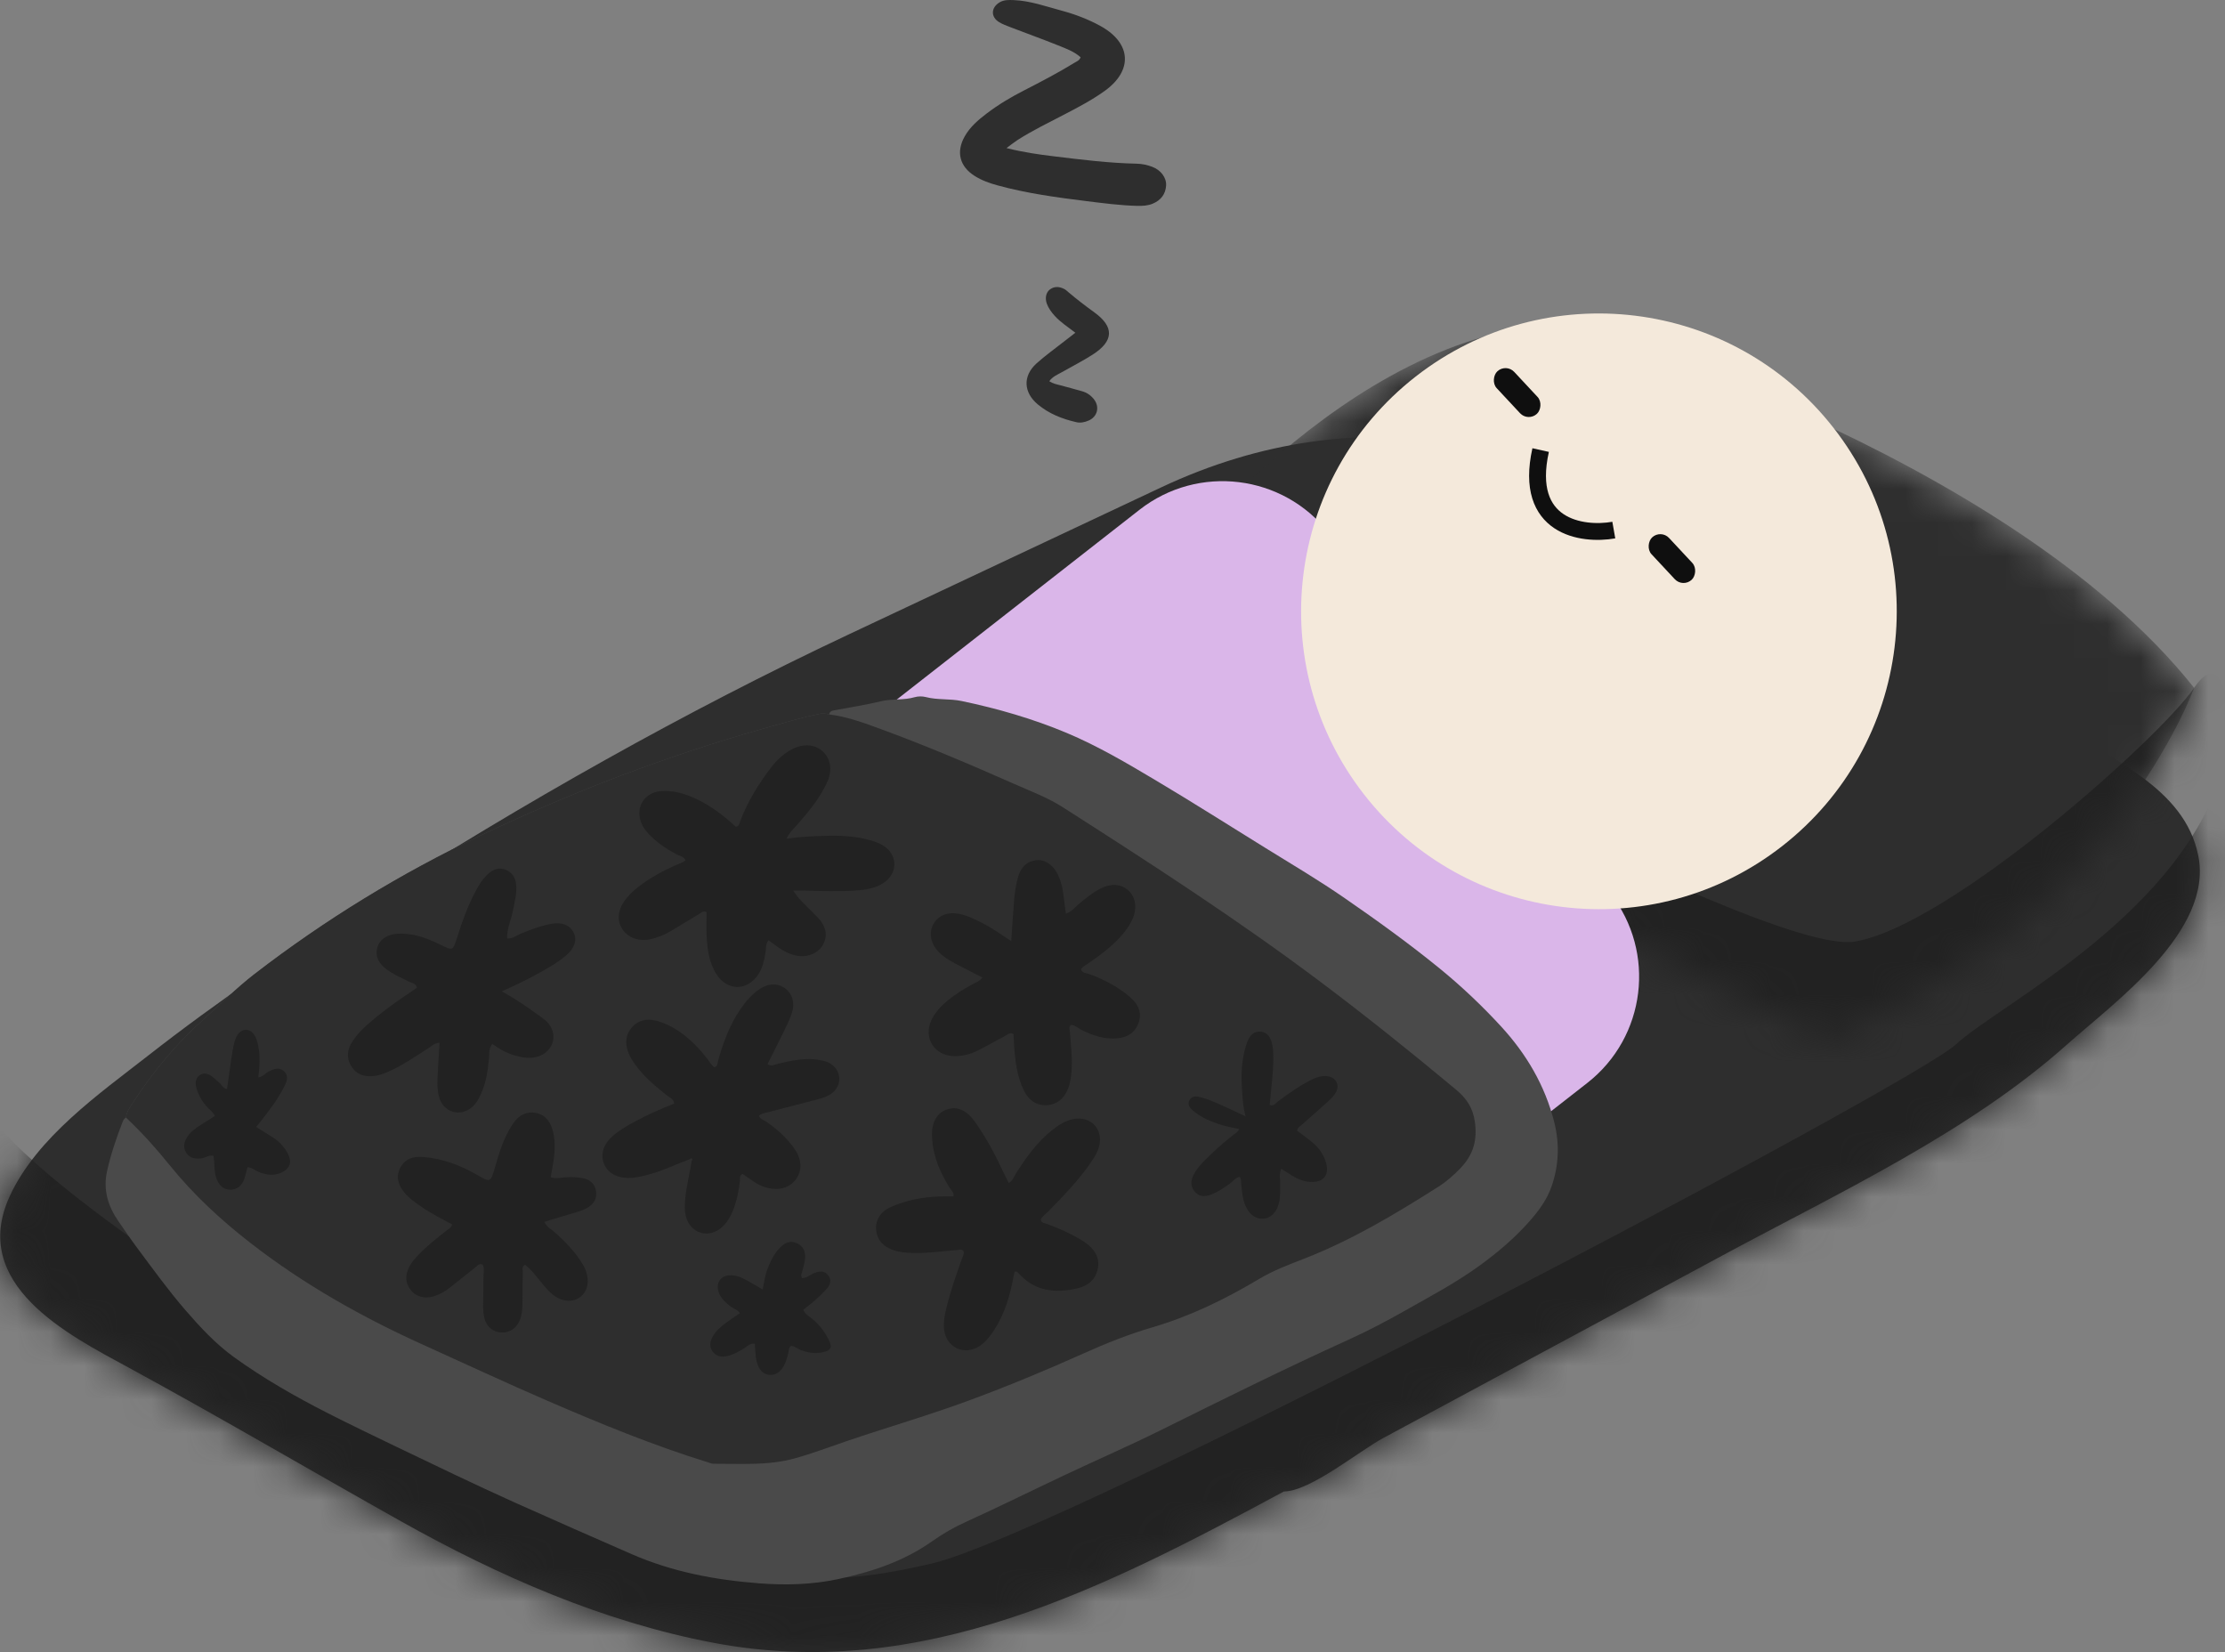 <svg width="66" height="49" viewBox="0 0 66 49" fill="none" xmlns="http://www.w3.org/2000/svg">
<rect x="0" y="0" width="66" height="49" fill="#808080" stroke="none"/>
<path d="M29.856 4.392C30.37 4.52 30.811 4.582 31.251 4.635C32.071 4.735 32.892 4.838 33.72 4.855C33.876 4.858 34.031 4.892 34.178 4.947C34.432 5.043 34.605 5.267 34.59 5.505C34.573 5.76 34.435 5.939 34.195 6.04C34.046 6.103 33.891 6.109 33.734 6.106C33.231 6.094 32.732 6.027 32.234 5.966C31.347 5.856 30.462 5.736 29.597 5.5C29.358 5.435 29.126 5.353 28.917 5.222C28.463 4.939 28.354 4.504 28.619 4.04C28.777 3.762 29.016 3.558 29.266 3.368C29.613 3.103 29.988 2.88 30.376 2.682C30.884 2.422 31.389 2.158 31.875 1.86C31.941 1.82 32.02 1.794 32.054 1.699C31.863 1.526 31.619 1.44 31.384 1.345C30.918 1.158 30.445 0.988 29.976 0.808C29.861 0.764 29.744 0.721 29.639 0.658C29.384 0.505 29.393 0.225 29.65 0.07C29.782 -0.01 29.929 -0.002 30.074 0.003C30.559 0.023 31.015 0.188 31.477 0.312C31.888 0.422 32.286 0.572 32.659 0.78C33.556 1.281 33.608 2.088 32.78 2.688C32.408 2.958 32.002 3.172 31.595 3.383C31.119 3.631 30.636 3.864 30.183 4.153C30.091 4.212 30.007 4.281 29.856 4.392Z" fill="#2E2E2E"/>
<path d="M31.898 9.869C31.66 9.685 31.452 9.553 31.286 9.368C31.188 9.259 31.101 9.143 31.051 9.005C30.991 8.839 31.029 8.666 31.15 8.58C31.282 8.488 31.424 8.499 31.562 8.568C31.611 8.592 31.653 8.632 31.696 8.669C31.942 8.879 32.199 9.075 32.462 9.265C33.055 9.694 33.041 10.112 32.416 10.515C32.116 10.708 31.795 10.869 31.485 11.046C31.362 11.116 31.224 11.167 31.125 11.307C31.234 11.379 31.34 11.399 31.445 11.425C31.661 11.481 31.875 11.544 32.09 11.602C32.236 11.641 32.355 11.723 32.447 11.839C32.629 12.068 32.554 12.364 32.287 12.476C32.173 12.524 32.053 12.551 31.927 12.522C31.508 12.426 31.116 12.272 30.782 11.993C30.358 11.637 30.336 11.151 30.744 10.781C31 10.55 31.284 10.349 31.556 10.134C31.659 10.053 31.763 9.973 31.898 9.869Z" fill="#2E2E2E"/>
<path d="M65.207 25.377C64.793 23.322 62.546 22.535 61.036 21.421C58.061 19.316 54.983 17.536 51.744 15.974C45.967 13.19 40.473 11.619 34.43 14.462C31.345 15.914 28.26 17.366 25.175 18.817C20.314 21.104 15.501 23.827 10.94 26.745C8.701 28.178 6.488 29.671 4.384 31.317C2.953 32.435 1.095 33.732 0.291 35.474C-0.92 38.101 2.025 39.591 3.795 40.552C6.486 42.014 9.191 43.605 11.89 45.119C14.802 46.752 17.891 48.103 21.151 48.723C27.346 49.901 32.738 47.114 38.084 44.237C38.859 44.236 40.322 43.033 41.029 42.653C42.161 42.044 43.294 41.434 44.426 40.825C46.691 39.606 48.957 38.387 51.222 37.168C54.574 35.365 58.412 33.569 61.303 30.99C62.719 29.727 65.659 27.623 65.207 25.377Z" fill="#2E2E2E"/>
<mask id="mask0_232_411" style="mask-type:luminance" maskUnits="userSpaceOnUse" x="0" y="12" width="66" height="37">
<path d="M65.214 25.419C64.803 23.363 62.557 22.574 61.048 21.458C58.076 19.349 55.001 17.565 51.763 15.999C45.99 13.207 40.498 11.629 34.452 14.465C31.364 15.912 28.277 17.36 25.19 18.808C20.327 21.089 15.51 23.806 10.946 26.718C8.705 28.148 6.49 29.639 4.383 31.282C2.951 32.398 1.091 33.692 0.286 35.434C-0.929 38.059 2.014 39.553 3.783 40.517C6.472 41.982 9.175 43.576 11.873 45.094C14.783 46.73 17.869 48.086 21.129 48.71C27.322 49.895 32.718 47.115 38.068 44.245C38.843 44.245 40.307 43.044 41.014 42.665C42.148 42.057 43.281 41.449 44.414 40.841C46.681 39.625 48.948 38.41 51.214 37.194C54.569 35.394 58.409 33.603 61.303 31.028C62.72 29.765 65.663 27.665 65.214 25.419Z" fill="white"/>
</mask>
<g mask="url(#mask0_232_411)">
<path d="M-0 33.438C-0 33.438 1.735 35.876 11.524 41.565C21.312 47.255 23.759 47.262 27.622 46.378C31.486 45.494 56.729 32.177 58.017 30.978C59.305 29.78 64.843 27.071 66.002 22.601L68.449 33.573L60.979 50.031L40.373 57.549L14.357 59.988C14.357 59.988 3.41 58.498 1.993 57.414C0.576 56.33 -6.25 51.667 -6.765 50.612C-7.28 49.557 -8.439 40.481 -8.439 40.481L-2.515 34.792L-0 33.438Z" fill="#222222"/>
</g>
<mask id="mask1_232_411" style="mask-type:luminance" maskUnits="userSpaceOnUse" x="34" y="9" width="32" height="22">
<path d="M46.41 9.622C46.41 9.622 59.486 13.361 65.084 20.401C65.084 20.401 62.638 27.248 54.286 30.844C54.286 30.844 33.572 21.582 34.345 17.227C34.345 17.227 39.951 9.743 46.41 9.622Z" fill="white"/>
</mask>
<g mask="url(#mask1_232_411)">
<path d="M46.41 9.622C46.41 9.622 59.486 13.361 65.084 20.401C65.084 20.401 62.638 27.248 54.286 30.844C54.286 30.844 33.572 21.582 34.345 17.227C34.345 17.227 39.951 9.743 46.41 9.622Z" fill="#2E2E2E"/>
</g>
<mask id="mask2_232_411" style="mask-type:luminance" maskUnits="userSpaceOnUse" x="34" y="9" width="32" height="22">
<path d="M46.41 9.622C46.41 9.622 59.486 13.361 65.084 20.401C65.084 20.401 62.638 27.248 54.286 30.844C54.286 30.844 33.572 21.582 34.345 17.227C34.345 17.227 39.951 9.743 46.41 9.622Z" fill="white"/>
</mask>
<g mask="url(#mask2_232_411)">
<path d="M33.865 18.137C33.865 18.137 52.194 28.422 55.031 27.926C57.868 27.429 64.071 21.886 65.084 20.401C66.097 18.917 66.167 21.825 66.167 21.825C66.167 21.825 63.117 26.082 62.975 26.294C62.833 26.507 59.358 30.216 58.436 30.844C57.514 31.473 53.754 33.104 53.257 33.033C52.761 32.962 47.88 31.33 47.589 31.189C47.298 31.047 38.45 26.365 38.157 26.081C37.864 25.798 35.207 21.967 35.207 21.967L34.136 19.839L33.865 18.137Z" fill="#222222"/>
</g>
<path d="M33.801 15.12C35.542 13.759 38.056 14.068 39.416 15.809L47.773 26.505C49.133 28.246 48.825 30.76 47.084 32.12L37.486 39.618C35.746 40.978 33.232 40.669 31.872 38.929L23.517 28.235C22.157 26.494 22.465 23.981 24.205 22.621L33.801 15.12Z" fill="#DAB6E9"/>
<circle cx="47.429" cy="18.132" r="8.834" transform="rotate(52 47.429 18.132)" fill="#F4E9DB"/>
<rect x="44.675" y="10.772" width="1.722" height="0.709" rx="0.354" transform="rotate(47 44.675 10.772)" fill="#0F0F0F"/>
<rect x="49.267" y="15.697" width="1.719" height="0.709" rx="0.354" transform="rotate(47 49.267 15.697)" fill="#0F0F0F"/>
<path d="M45.7 13.349C45.188 15.643 46.933 15.887 47.87 15.722" stroke="#0F0F0F" stroke-width="0.5" stroke-linejoin="round"/>
<path d="M46.102 33.277C45.828 32.193 45.275 31.259 44.528 30.446C43.963 29.832 43.356 29.256 42.705 28.725C41.797 27.985 40.85 27.303 39.888 26.639C39.127 26.113 38.331 25.641 37.544 25.155C36.464 24.487 35.392 23.805 34.3 23.155C33.437 22.641 32.575 22.131 31.645 21.74C30.636 21.317 29.592 21.016 28.522 20.792C28.17 20.718 27.811 20.766 27.463 20.675C27.359 20.648 27.233 20.649 27.13 20.679C26.805 20.774 26.466 20.72 26.138 20.798C25.674 20.909 25.202 20.984 24.733 21.07C24.657 21.084 24.61 21.114 24.595 21.191C24.5 21.165 24.413 21.152 24.306 21.174C23.748 21.289 23.204 21.453 22.657 21.607C19.771 22.422 16.98 23.487 14.273 24.772C11.885 25.907 9.641 27.279 7.546 28.894C7.004 29.312 6.526 29.797 6.019 30.25C5.215 30.97 4.536 31.797 3.947 32.698C3.856 32.837 3.756 32.974 3.736 33.148C3.684 33.176 3.656 33.225 3.636 33.277C3.452 33.755 3.286 34.235 3.175 34.739C3.05 35.303 3.214 35.792 3.514 36.224C3.696 36.487 3.877 36.755 4.07 37.014C4.535 37.638 4.99 38.269 5.501 38.86C5.941 39.369 6.396 39.858 6.939 40.252C7.817 40.886 8.757 41.422 9.722 41.914C10.388 42.253 11.063 42.577 11.737 42.901C12.914 43.466 14.089 44.034 15.281 44.57C16.43 45.086 17.583 45.591 18.738 46.096C19.948 46.624 21.223 46.863 22.523 46.962C23.299 47.021 24.083 47.002 24.853 46.838C25.852 46.624 26.812 46.309 27.654 45.711C27.974 45.484 28.307 45.296 28.665 45.133C29.651 44.685 30.621 44.203 31.6 43.742C32.549 43.295 33.511 42.876 34.45 42.41C36.28 41.502 38.111 40.594 39.972 39.749C40.54 39.491 41.096 39.203 41.641 38.894C42.407 38.46 43.184 38.05 43.9 37.53C44.434 37.141 44.935 36.715 45.371 36.221C45.643 35.914 45.891 35.578 46.027 35.182C46.242 34.556 46.265 33.921 46.102 33.277Z" fill="#4A4A4A"/>
<path d="M3.737 33.148C3.756 32.974 3.856 32.836 3.947 32.697C4.537 31.796 5.215 30.969 6.019 30.25C6.527 29.797 7.005 29.312 7.546 28.894C9.641 27.278 11.885 25.906 14.273 24.772C16.98 23.486 19.771 22.422 22.657 21.607C23.204 21.453 23.748 21.289 24.306 21.174C24.413 21.152 24.5 21.165 24.596 21.19C25.11 21.253 25.591 21.428 26.074 21.605C27.428 22.099 28.753 22.663 30.07 23.245C30.559 23.462 31.067 23.65 31.52 23.939C34.118 25.599 36.707 27.273 39.175 29.126C40.542 30.153 41.874 31.222 43.187 32.316C43.491 32.569 43.684 32.843 43.746 33.254C43.829 33.8 43.707 34.243 43.334 34.635C43.133 34.846 42.917 35.039 42.67 35.196C41.396 36.005 40.105 36.779 38.691 37.33C38.236 37.507 37.774 37.679 37.35 37.933C36.349 38.531 35.303 39.041 34.185 39.368C33.484 39.573 32.817 39.84 32.154 40.137C31.044 40.636 29.92 41.103 28.778 41.525C27.564 41.975 26.319 42.333 25.093 42.751C24.586 42.925 24.084 43.115 23.568 43.257C22.783 43.474 21.972 43.412 21.17 43.416C21.105 43.417 21.04 43.385 20.976 43.365C19.353 42.862 17.784 42.215 16.227 41.542C14.997 41.01 13.783 40.443 12.561 39.891C10.753 39.075 9.033 38.108 7.461 36.891C6.566 36.199 5.739 35.436 5.027 34.552C4.627 34.058 4.203 33.583 3.737 33.148Z" fill="#2E2E2E"/>
<path d="M23.531 26.415C23.658 26.625 23.792 26.743 23.915 26.869C24.032 26.99 24.155 27.103 24.27 27.226C24.5 27.473 24.553 27.739 24.428 27.992C24.305 28.242 24.008 28.391 23.694 28.354C23.466 28.327 23.268 28.224 23.082 28.096C22.991 28.034 22.904 27.966 22.796 27.887C22.702 28.009 22.726 28.148 22.705 28.27C22.665 28.492 22.619 28.71 22.494 28.901C22.166 29.398 21.578 29.398 21.255 28.9C21.028 28.549 20.98 28.148 20.96 27.744C20.949 27.512 20.958 27.279 20.958 27.05C20.841 27.003 20.778 27.087 20.706 27.13C20.436 27.288 20.171 27.455 19.902 27.614C19.708 27.728 19.502 27.814 19.281 27.86C18.938 27.93 18.622 27.81 18.456 27.55C18.297 27.3 18.323 26.995 18.535 26.705C18.647 26.55 18.787 26.421 18.937 26.304C19.284 26.035 19.666 25.827 20.066 25.65C20.157 25.61 20.257 25.588 20.334 25.514C20.279 25.399 20.156 25.387 20.061 25.337C19.763 25.178 19.488 24.99 19.252 24.746C19.15 24.64 19.066 24.523 19.014 24.385C18.846 23.941 19.12 23.504 19.595 23.466C19.973 23.435 20.325 23.541 20.663 23.701C21.101 23.908 21.48 24.201 21.826 24.523C21.926 24.508 21.929 24.432 21.95 24.374C22.172 23.782 22.498 23.251 22.882 22.752C23.047 22.538 23.245 22.356 23.485 22.227C23.815 22.05 24.162 22.071 24.395 22.277C24.63 22.485 24.7 22.822 24.547 23.172C24.335 23.66 23.994 24.062 23.65 24.46C23.55 24.576 23.426 24.674 23.328 24.877C23.719 24.817 24.067 24.805 24.415 24.793C24.885 24.777 25.354 24.791 25.811 24.921C25.951 24.961 26.09 25.006 26.212 25.087C26.641 25.369 26.635 25.918 26.196 26.195C25.943 26.355 25.653 26.396 25.362 26.414C24.87 26.445 24.378 26.429 23.886 26.415C23.788 26.413 23.69 26.415 23.531 26.415Z" fill="#222222"/>
<path d="M29.14 28.993C28.852 28.844 28.583 28.709 28.317 28.568C28.14 28.473 27.966 28.37 27.828 28.219C27.602 27.972 27.548 27.669 27.684 27.416C27.821 27.161 28.095 27.041 28.433 27.102C28.7 27.15 28.938 27.277 29.178 27.398C29.454 27.537 29.702 27.724 29.996 27.914C30.026 27.48 30.051 27.094 30.081 26.709C30.099 26.474 30.134 26.242 30.198 26.016C30.274 25.747 30.432 25.557 30.722 25.515C30.971 25.478 31.221 25.634 31.364 25.911C31.49 26.154 31.534 26.418 31.563 26.686C31.577 26.817 31.598 26.947 31.618 27.097C31.785 27.047 31.871 26.924 31.977 26.834C32.192 26.654 32.405 26.474 32.658 26.348C32.968 26.194 33.26 26.219 33.471 26.412C33.678 26.601 33.734 26.908 33.61 27.218C33.517 27.449 33.367 27.645 33.198 27.826C32.945 28.097 32.649 28.317 32.346 28.53C32.249 28.598 32.136 28.652 32.064 28.749C32.107 28.868 32.214 28.857 32.29 28.884C32.651 29.01 32.989 29.182 33.302 29.402C33.411 29.479 33.516 29.565 33.609 29.66C33.793 29.851 33.867 30.076 33.774 30.337C33.683 30.592 33.497 30.739 33.234 30.783C32.817 30.852 32.438 30.727 32.072 30.543C31.975 30.494 31.893 30.41 31.775 30.397C31.689 30.457 31.732 30.539 31.737 30.609C31.759 30.954 31.806 31.299 31.791 31.647C31.782 31.86 31.764 32.071 31.688 32.273C31.575 32.57 31.367 32.765 31.043 32.779C30.733 32.792 30.512 32.625 30.376 32.353C30.167 31.934 30.115 31.478 30.082 31.019C30.073 30.899 30.07 30.779 30.064 30.669C29.956 30.611 29.897 30.68 29.833 30.715C29.556 30.861 29.285 31.018 29.005 31.158C28.773 31.273 28.524 31.339 28.26 31.323C27.701 31.289 27.392 30.776 27.625 30.265C27.735 30.025 27.912 29.84 28.112 29.675C28.337 29.49 28.584 29.337 28.84 29.197C28.936 29.144 29.049 29.115 29.14 28.993Z" fill="#222222"/>
<path d="M20.458 34.383C20.07 34.525 19.699 34.711 19.299 34.82C19.083 34.879 18.868 34.94 18.641 34.939C18.284 34.938 18.015 34.778 17.912 34.506C17.808 34.233 17.898 33.938 18.171 33.699C18.373 33.52 18.607 33.387 18.843 33.26C19.217 33.058 19.605 32.887 19.997 32.732C19.984 32.593 19.875 32.563 19.802 32.505C19.459 32.233 19.122 31.959 18.861 31.602C18.768 31.474 18.683 31.343 18.63 31.195C18.538 30.935 18.554 30.686 18.743 30.471C18.932 30.256 19.178 30.208 19.447 30.271C19.666 30.322 19.868 30.417 20.059 30.537C20.425 30.765 20.719 31.069 20.982 31.406C21.049 31.493 21.098 31.597 21.192 31.657C21.297 31.622 21.282 31.53 21.301 31.46C21.45 30.918 21.647 30.397 21.965 29.928C22.117 29.705 22.294 29.502 22.516 29.347C22.79 29.157 23.072 29.152 23.297 29.321C23.505 29.479 23.587 29.749 23.488 30.049C23.422 30.249 23.325 30.44 23.232 30.631C23.082 30.942 22.924 31.249 22.767 31.561C22.88 31.642 22.97 31.576 23.06 31.555C23.474 31.459 23.887 31.36 24.318 31.442C24.418 31.461 24.516 31.481 24.605 31.53C24.972 31.733 24.997 32.205 24.652 32.443C24.483 32.559 24.282 32.599 24.088 32.65C23.645 32.765 23.201 32.878 22.758 32.993C22.673 33.015 22.585 33.03 22.515 33.092C22.543 33.193 22.642 33.212 22.713 33.26C23.04 33.481 23.332 33.739 23.56 34.064C23.784 34.385 23.802 34.709 23.616 34.969C23.421 35.241 23.09 35.328 22.712 35.218C22.448 35.142 22.246 34.963 22.029 34.82C21.919 34.867 21.956 34.959 21.948 35.028C21.915 35.33 21.853 35.624 21.741 35.907C21.669 36.085 21.573 36.249 21.433 36.382C21.035 36.761 20.469 36.593 20.341 36.059C20.304 35.905 20.311 35.75 20.323 35.593C20.353 35.202 20.46 34.823 20.514 34.436C20.537 34.408 20.552 34.377 20.512 34.355C20.502 34.35 20.476 34.373 20.458 34.383Z" fill="#222222"/>
<path d="M29.922 35.088C30.048 35.015 30.076 34.901 30.133 34.81C30.439 34.327 30.769 33.864 31.225 33.508C31.41 33.363 31.606 33.234 31.845 33.19C32.353 33.095 32.73 33.49 32.606 33.99C32.559 34.177 32.455 34.338 32.347 34.494C31.984 35.022 31.539 35.477 31.094 35.933C31.018 36.012 30.916 36.069 30.872 36.177C30.894 36.277 30.983 36.276 31.052 36.3C31.389 36.422 31.715 36.568 32.025 36.747C32.102 36.792 32.177 36.841 32.247 36.896C32.484 37.079 32.624 37.313 32.565 37.621C32.504 37.942 32.283 38.134 31.983 38.206C31.318 38.365 30.694 38.312 30.203 37.754C30.189 37.738 30.17 37.726 30.151 37.715C30.143 37.71 30.131 37.714 30.096 37.714C30.069 37.846 30.041 37.984 30.012 38.121C29.907 38.617 29.737 39.087 29.45 39.509C29.342 39.667 29.221 39.814 29.061 39.921C28.603 40.228 28.049 39.96 28.002 39.41C27.982 39.173 28.034 38.943 28.091 38.716C28.206 38.26 28.364 37.818 28.517 37.375C28.545 37.292 28.602 37.216 28.587 37.119C28.532 37.03 28.448 37.071 28.377 37.077C27.943 37.113 27.512 37.174 27.074 37.162C26.883 37.156 26.694 37.145 26.512 37.084C26.226 36.987 26.027 36.808 25.99 36.493C25.956 36.206 26.109 35.942 26.419 35.802C26.883 35.594 27.376 35.503 27.883 35.487C28.016 35.482 28.149 35.486 28.28 35.486C28.313 35.367 28.222 35.314 28.177 35.243C27.896 34.792 27.682 34.318 27.651 33.777C27.65 33.755 27.646 33.733 27.646 33.71C27.63 33.287 27.791 33.002 28.103 32.902C28.397 32.807 28.678 32.931 28.922 33.276C29.259 33.751 29.53 34.264 29.775 34.792C29.821 34.89 29.87 34.985 29.922 35.088Z" fill="#222222"/>
<path d="M13.038 30.929C12.881 30.935 12.805 31.026 12.715 31.084C12.358 31.315 12.008 31.554 11.623 31.738C11.461 31.815 11.296 31.886 11.118 31.911C10.83 31.952 10.579 31.878 10.419 31.622C10.267 31.378 10.301 31.128 10.451 30.895C10.572 30.706 10.726 30.544 10.894 30.394C11.254 30.074 11.64 29.789 12.04 29.521C12.15 29.447 12.259 29.371 12.369 29.295C12.333 29.163 12.218 29.157 12.136 29.117C11.906 29.003 11.668 28.903 11.462 28.746C11.254 28.588 11.119 28.389 11.191 28.111C11.252 27.873 11.478 27.715 11.78 27.695C12.242 27.665 12.659 27.821 13.064 28.02C13.434 28.202 13.434 28.202 13.558 27.81C13.705 27.34 13.872 26.878 14.103 26.442C14.202 26.254 14.314 26.073 14.472 25.927C14.62 25.791 14.791 25.714 14.993 25.794C15.202 25.877 15.3 26.042 15.313 26.262C15.33 26.535 15.259 26.793 15.204 27.056C15.151 27.314 15.032 27.559 15.043 27.834C15.204 27.849 15.309 27.752 15.429 27.701C15.728 27.576 16.03 27.46 16.351 27.401C16.664 27.343 16.906 27.437 17.014 27.658C17.122 27.88 17.047 28.121 16.796 28.336C16.574 28.526 16.323 28.673 16.07 28.816C15.701 29.024 15.32 29.211 14.887 29.402C15.28 29.624 15.621 29.851 15.95 30.093C16.04 30.16 16.135 30.221 16.214 30.298C16.561 30.636 16.445 31.16 15.991 31.326C15.746 31.416 15.506 31.37 15.267 31.303C15.029 31.236 14.816 31.116 14.603 30.961C14.492 31.104 14.518 31.252 14.505 31.389C14.47 31.757 14.419 32.121 14.261 32.461C14.2 32.594 14.13 32.72 14.02 32.821C13.66 33.15 13.144 32.999 13.021 32.526C12.958 32.285 12.975 32.038 12.987 31.793C13.001 31.508 13.021 31.224 13.038 30.929Z" fill="#222222"/>
<path d="M16.15 36.24C16.222 36.399 16.331 36.443 16.414 36.515C16.752 36.811 17.067 37.128 17.296 37.518C17.508 37.882 17.472 38.267 17.217 38.466C16.96 38.666 16.586 38.604 16.285 38.299C16.16 38.172 16.052 38.028 15.938 37.891C15.826 37.754 15.713 37.618 15.572 37.513C15.468 37.571 15.509 37.659 15.507 37.729C15.5 38.042 15.501 38.355 15.497 38.668C15.495 38.825 15.482 38.982 15.429 39.131C15.34 39.386 15.117 39.538 14.867 39.522C14.622 39.507 14.433 39.355 14.369 39.097C14.339 38.98 14.332 38.854 14.331 38.732C14.331 38.43 14.342 38.128 14.343 37.827C14.344 37.719 14.377 37.604 14.309 37.505C14.212 37.465 14.162 37.541 14.104 37.587C13.849 37.787 13.599 37.993 13.343 38.192C13.202 38.302 13.047 38.393 12.874 38.447C12.6 38.532 12.334 38.462 12.178 38.256C12.011 38.035 12.019 37.801 12.145 37.563C12.214 37.433 12.311 37.325 12.411 37.219C12.659 36.959 12.941 36.739 13.221 36.516C13.288 36.462 13.379 36.429 13.412 36.316C13.102 36.151 12.784 35.992 12.494 35.789C12.32 35.667 12.142 35.549 12.005 35.383C11.822 35.161 11.729 34.915 11.871 34.64C12.012 34.367 12.262 34.292 12.552 34.316C13.131 34.364 13.661 34.56 14.16 34.852C14.547 35.077 14.55 35.074 14.679 34.634C14.78 34.291 14.878 33.946 15.043 33.627C15.109 33.498 15.181 33.37 15.27 33.257C15.426 33.058 15.636 32.961 15.891 33.008C16.148 33.055 16.299 33.23 16.376 33.468C16.479 33.783 16.466 34.107 16.419 34.431C16.395 34.593 16.363 34.755 16.334 34.917C16.485 34.971 16.617 34.93 16.748 34.92C16.939 34.907 17.13 34.908 17.316 34.951C17.504 34.995 17.637 35.112 17.676 35.307C17.718 35.516 17.636 35.68 17.463 35.798C17.342 35.88 17.203 35.923 17.063 35.964C16.765 36.051 16.469 36.143 16.15 36.24Z" fill="#222222"/>
<path d="M38.476 33.536C38.609 33.637 38.754 33.739 38.891 33.851C39.103 34.024 39.268 34.231 39.339 34.503C39.427 34.846 39.276 35.053 38.922 35.057C38.704 35.059 38.507 34.981 38.323 34.866C38.222 34.803 38.122 34.739 38.004 34.666C37.94 34.821 37.974 34.954 37.973 35.083C37.971 35.284 37.987 35.485 37.937 35.683C37.869 35.956 37.694 36.132 37.474 36.148C37.252 36.163 37.054 36.022 36.943 35.761C36.854 35.552 36.838 35.328 36.817 35.106C36.811 35.041 36.825 34.971 36.773 34.906C36.645 34.923 36.577 35.038 36.48 35.106C36.306 35.228 36.134 35.352 35.933 35.428C35.716 35.51 35.563 35.487 35.443 35.347C35.309 35.192 35.316 35.022 35.404 34.848C35.48 34.696 35.587 34.568 35.705 34.447C35.98 34.168 36.271 33.908 36.578 33.664C36.637 33.617 36.716 33.59 36.756 33.486C36.584 33.448 36.414 33.421 36.251 33.371C35.929 33.273 35.619 33.146 35.362 32.919C35.284 32.849 35.227 32.761 35.273 32.652C35.326 32.525 35.441 32.507 35.555 32.531C35.841 32.592 36.102 32.722 36.367 32.84C36.539 32.917 36.708 33 36.947 33.112C36.858 32.775 36.855 32.49 36.836 32.206C36.812 31.847 36.837 31.491 36.923 31.141C36.95 31.033 36.985 30.925 37.033 30.826C37.099 30.687 37.21 30.589 37.373 30.597C37.551 30.605 37.657 30.719 37.71 30.88C37.763 31.04 37.769 31.208 37.77 31.377C37.771 31.846 37.702 32.31 37.663 32.774C37.787 32.817 37.836 32.722 37.901 32.674C38.225 32.434 38.549 32.197 38.914 32.02C39.056 31.951 39.204 31.902 39.366 31.92C39.627 31.948 39.754 32.179 39.622 32.406C39.568 32.501 39.487 32.584 39.405 32.659C39.141 32.9 38.87 33.134 38.603 33.371C38.555 33.414 38.487 33.44 38.476 33.536Z" fill="#222222"/>
<path d="M7.596 33.425C7.789 33.545 7.952 33.642 8.111 33.746C8.291 33.865 8.433 34.022 8.536 34.212C8.671 34.463 8.603 34.669 8.339 34.784C8.121 34.879 7.904 34.85 7.687 34.766C7.573 34.722 7.482 34.628 7.34 34.62C7.309 34.738 7.286 34.858 7.245 34.971C7.168 35.184 7.013 35.293 6.82 35.286C6.611 35.279 6.5 35.15 6.428 34.972C6.338 34.751 6.377 34.51 6.33 34.282C6.188 34.249 6.087 34.346 5.966 34.358C5.788 34.375 5.629 34.355 5.524 34.192C5.42 34.029 5.458 33.87 5.556 33.72C5.656 33.567 5.803 33.463 5.953 33.365C6.092 33.275 6.233 33.19 6.374 33.101C6.315 32.973 6.204 32.908 6.125 32.816C5.986 32.651 5.878 32.471 5.824 32.26C5.788 32.122 5.795 31.984 5.917 31.894C6.041 31.803 6.175 31.843 6.29 31.927C6.37 31.987 6.439 32.061 6.516 32.125C6.582 32.181 6.61 32.28 6.735 32.3C6.776 32.002 6.816 31.706 6.861 31.411C6.886 31.246 6.911 31.079 6.952 30.917C7.014 30.676 7.136 30.549 7.287 30.545C7.448 30.54 7.579 30.678 7.641 30.936C7.701 31.187 7.713 31.444 7.688 31.702C7.68 31.779 7.673 31.856 7.662 31.956C7.807 31.936 7.877 31.824 7.979 31.774C8.127 31.702 8.277 31.646 8.417 31.767C8.563 31.893 8.52 32.052 8.447 32.198C8.252 32.591 7.988 32.938 7.717 33.28C7.684 33.324 7.647 33.364 7.596 33.425Z" fill="#222222"/>
<path d="M22.39 39.856C22.241 39.832 22.169 39.934 22.078 39.989C21.915 40.088 21.75 40.184 21.562 40.223C21.4 40.258 21.249 40.231 21.141 40.089C21.032 39.945 21.058 39.796 21.137 39.649C21.246 39.445 21.428 39.314 21.609 39.183C21.717 39.104 21.828 39.031 21.95 38.947C21.867 38.837 21.741 38.809 21.65 38.735C21.519 38.629 21.394 38.519 21.33 38.357C21.209 38.054 21.379 37.811 21.703 37.825C21.888 37.832 22.046 37.917 22.203 38.002C22.337 38.076 22.468 38.157 22.623 38.248C22.669 38.015 22.696 37.806 22.775 37.61C22.868 37.381 22.976 37.16 23.155 36.986C23.29 36.853 23.452 36.786 23.642 36.874C23.829 36.961 23.895 37.123 23.882 37.314C23.873 37.434 23.835 37.553 23.808 37.673C23.792 37.746 23.737 37.815 23.79 37.909C23.937 37.908 24.045 37.796 24.176 37.75C24.327 37.697 24.463 37.688 24.568 37.827C24.676 37.968 24.627 38.105 24.525 38.222C24.423 38.34 24.309 38.448 24.193 38.552C24.077 38.655 23.953 38.749 23.828 38.85C23.881 38.981 23.996 39.036 24.087 39.111C24.297 39.285 24.461 39.495 24.582 39.736C24.697 39.964 24.648 40.059 24.395 40.11C24.169 40.155 23.951 40.122 23.739 40.036C23.647 39.999 23.57 39.926 23.465 39.919C23.379 39.98 23.402 40.079 23.376 40.16C23.355 40.223 23.344 40.29 23.322 40.353C23.219 40.644 23.044 40.794 22.831 40.78C22.608 40.764 22.459 40.574 22.42 40.245C22.404 40.115 22.399 39.984 22.39 39.856Z" fill="#222222"/>
</svg>

